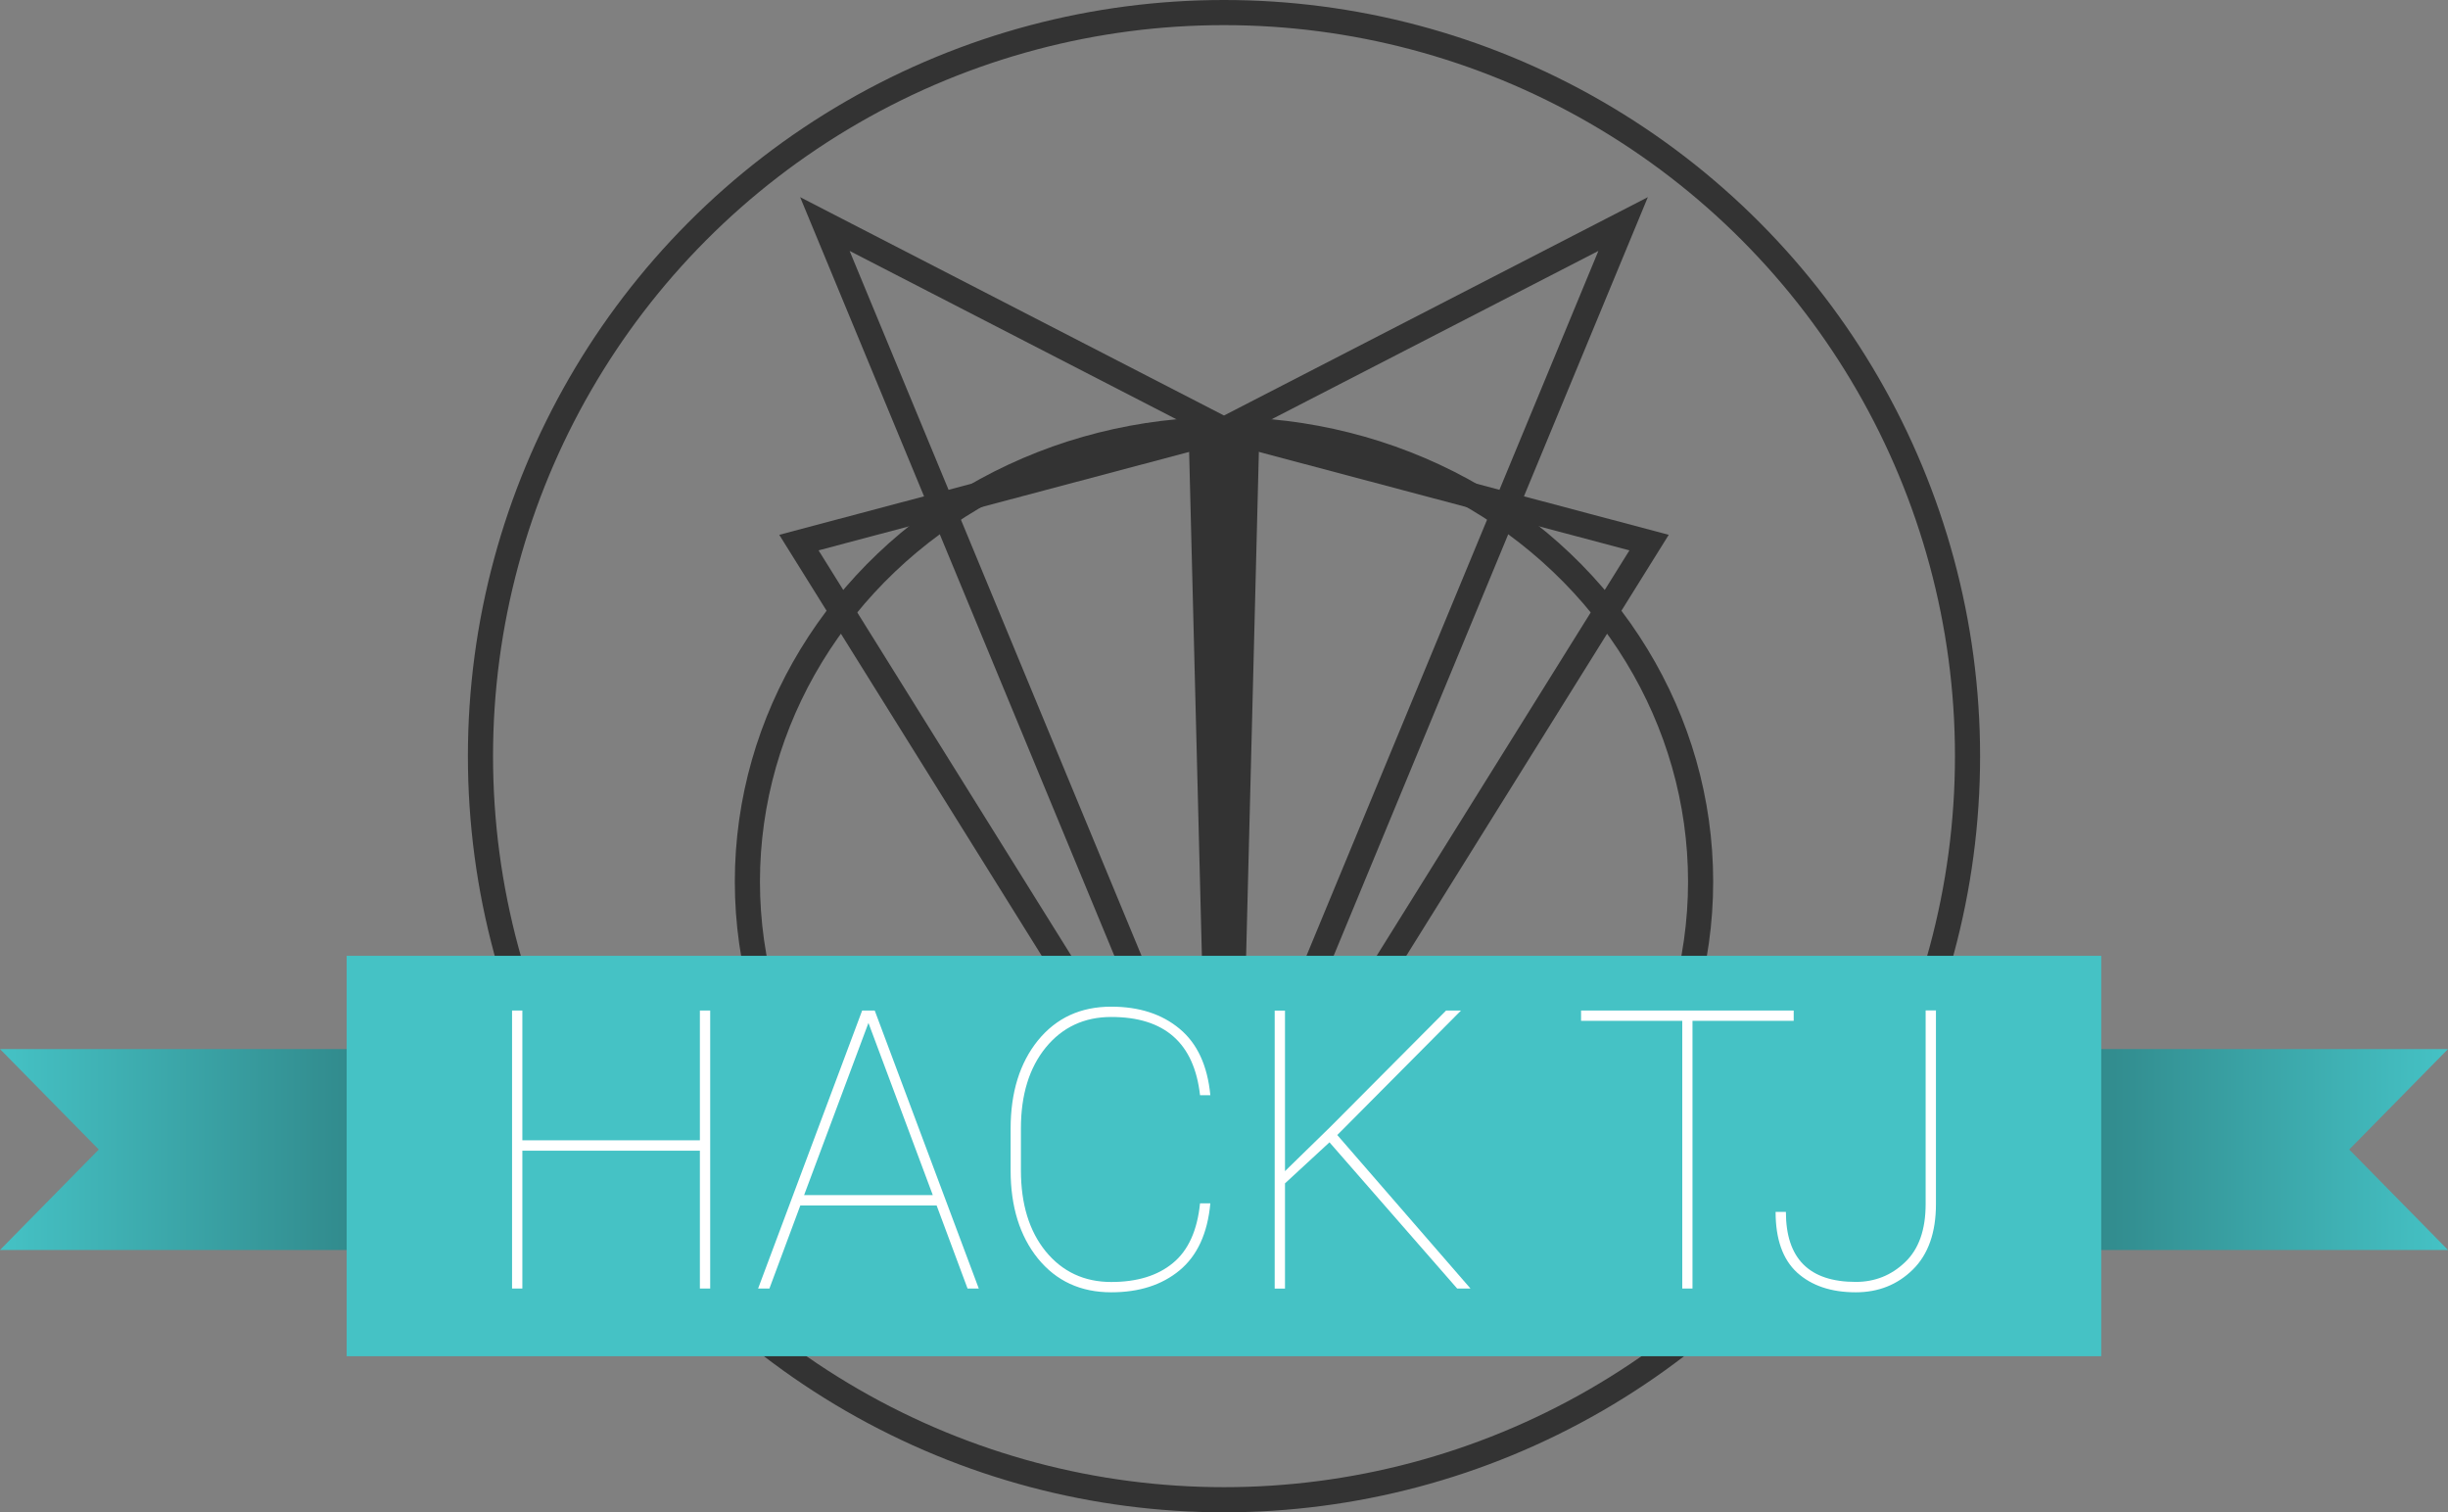 <svg xmlns="http://www.w3.org/2000/svg" version="1.1" id="svg8" x="0" y="0" xml:space="preserve" viewBox="209 767.5 2922 1805">
  <rect x="209" y="767.5" width="2922" height="1805" fill="#808080" stroke="none"/>
  <style>
    .st1{stroke-linecap:square}.st1,.st2{fill:none;stroke:#333;stroke-width:30;stroke-miterlimit:15.118}.st5{fill:#fff}
  </style>
  <g id="layer2">
    <path id="rect978" fill="none" d="M0 0h3340v3340H0z"/>
  </g>
  <g id="layer3">
    <ellipse id="path1193" class="st1" cx="1670" cy="1819.8" rx="568.9" ry="539.5"/>
    <g id="g1269">
      <path id="path1198" class="st2" d="M1670 2185.1l-476.4-1150.2 476.4 245.4-507.4 134.8 507.4 813.8m0-43.8l476.4-1150.2-476.4 245.4 507.4 134.8-507.4 813.8"/>
      <path id="path1263" class="st2" d="M1642.9 1287.5l27.1 1071.7V1280.3m27.1 7.2L1670 2359.2V1280.3"/>
    </g>
  </g>
  <g id="layer4">
    <circle id="path1196" class="st1" cx="1670" cy="1670" r="887.5"/>
  </g>
  <g id="layer6">
    <linearGradient id="path1277_1_" gradientUnits="userSpaceOnUse" x1="209" y1="1200.5" x2="3131" y2="1200.5" gradientTransform="matrix(1 0 0 -1 0 3340)">
      <stop offset="0" stop-color="#45c2c5"/>
      <stop offset=".5"/>
      <stop offset="1" stop-color="#45c2c5"/>
    </linearGradient>
    <path id="path1277" d="M2486.2 2019.6H3131l-117.9 119.9h-527l.1-119.9zm0 239.8H3131l-117.9-119.9h-527l.1 119.9zM853.8 2019.6H209l117.9 119.9h527v-119.9h-.1zm0 239.8H209l117.9-119.9h527v119.9h-.1z" fill="url(#path1277_1_)"/>
  </g>
  <g id="layer5">
    <path id="rect1274" d="M622.8 1908.3h2094.3v477.9H622.8v-477.9z" fill-rule="evenodd" clip-rule="evenodd" fill="#45c2c5"/>
  </g>
  <g id="layer7">
    <g id="text1772">
      <path id="path1644" class="st5" d="M1044.4 2305.4v-164.5H832.5v164.5h-12.3v-331.8h12.3v154.9h211.9v-154.9h12.3v331.8h-12.3z"/>
      <path id="path1646" class="st5" d="M1113.9 2305.4l124.2-331.8h15l124.2 331.8h-13.4l-36.9-99.1h-162.7l-36.9 99.1h-13.5zm54.9-111.5h153.6l-76.8-205.5-76.8 205.5z"/>
      <path id="path1648" class="st5" d="M1641.4 2203.7h12.3c-3.3 35.9-15.6 62.5-36.7 80s-48.3 26.2-81.6 26.2c-36.5 0-65.6-13.4-87.5-40.3-21.7-26.9-32.6-62-32.6-105.3v-49.7c0-43.3 10.9-78.4 32.6-105.3 21.9-26.9 51-40.3 87.5-40.3 33.3 0 60.5 8.8 81.6 26.4 21.1 17.5 33.3 43.9 36.7 79.3h-12.3c-7-62.3-42.3-93.4-106-93.4-32.2 0-58.3 12.2-78.2 36.5-19.7 24.3-29.6 56.4-29.6 96.4v50.1c0 40.3 9.9 72.5 29.6 96.8 19.9 24.3 46 36.5 78.2 36.5 30.8 0 55.4-7.5 73.6-22.6 18.3-15 29.1-38.8 32.4-71.3z"/>
      <path id="path1650" class="st5" d="M1948.3 2305.4l-152.4-174.5-53.1 49v125.6h-12.3v-331.8h12.3v191.6l54.2-52.9 138.1-138.8h17.8l-147.7 148.6 159 183.2h-15.9z"/>
      <path id="path1652" class="st5" d="M2096.2 1985.9v-12.3H2350v12.3h-120.8v319.5H2217v-319.5h-120.8z"/>
      <path id="path1654" class="st5" d="M2507.5 2204.6v-231.1h12.3v231.1c0 34-9.2 60.1-27.6 78.2-18.4 18.1-41.1 27.1-68.1 27.1-29.3 0-52.6-7.8-70-23.5-17.2-15.8-25.7-40-25.7-72.5h12.3c0 55.8 27.8 83.6 83.4 83.6 22.8 0 42.4-7.8 58.8-23.5 16.4-15.5 24.6-38.7 24.6-69.4z"/>
    </g>
  </g>
</svg>
